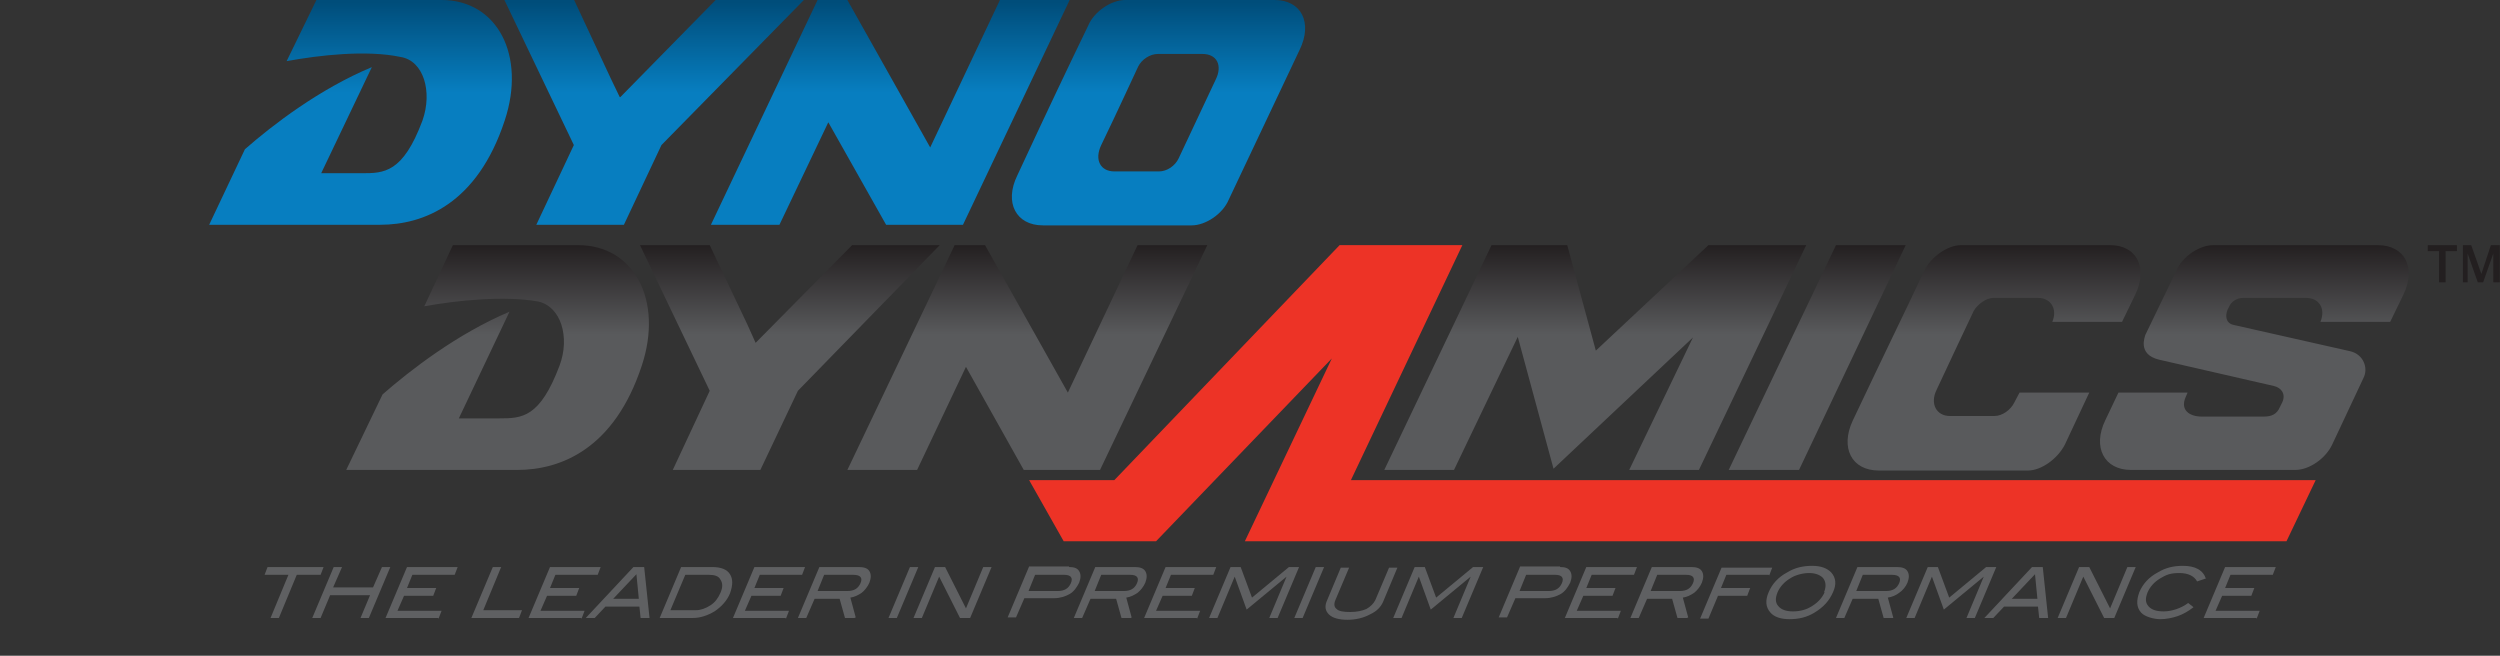 <svg width="183" height="48" viewBox="0 0 183 48" fill="none" xmlns="http://www.w3.org/2000/svg">
<rect x="0" y="0" width="183" height="48" fill="#333333" stroke="none"/>
<g clip-path="url(#clip0_993_26538)">
<path d="M0 47.21C0 46.771 40.654 46.464 90.774 46.464C140.893 46.464 181.548 46.815 181.548 47.21C181.548 47.605 140.893 47.956 90.774 47.956C40.654 47.956 0 47.648 0 47.21Z" fill="url(#paint0_radial_993_26538)"/>
<path fill-rule="evenodd" clip-rule="evenodd" d="M177.709 18.384H178.538V20.666H179.018V18.384H179.846V17.945H177.709V18.384ZM180.195 20.666H180.632V18.56L181.373 20.666H181.766L182.507 18.56V20.666H182.987V17.945H182.333L181.635 20.051L180.893 17.945H180.283V20.666H180.195Z" fill="#231F20"/>
<path fill-rule="evenodd" clip-rule="evenodd" d="M93.304 -6.96257e-05H82.355C81.352 -6.96257e-05 80.087 0.834 79.651 1.887C78.124 5.046 76.99 7.415 74.46 12.855C73.5 14.83 74.373 16.497 76.335 16.497H87.241C88.244 16.497 89.509 15.664 89.945 14.611L95.136 3.642C96.096 1.667 95.267 -6.96257e-05 93.304 -6.96257e-05ZM88.026 3.949C89.073 3.949 89.509 4.782 88.985 5.835L86.281 11.583C86.019 12.153 85.409 12.548 84.841 12.548H81.57C80.567 12.548 80.087 11.715 80.61 10.618C81.963 7.81 82.53 6.537 83.315 4.87C83.576 4.344 84.187 3.949 84.754 3.949H88.026ZM52.039 16.453L59.847 -6.96257e-05H62.028L68.091 10.793L73.195 -6.96257e-05H78.299L70.49 16.453H64.863L60.632 8.951L57.055 16.453H51.952H52.039ZM32.323 -6.96257e-05C36.423 -6.96257e-05 38.517 4.08 36.946 8.819C34.94 14.918 31.014 16.453 27.83 16.453H15.311L17.928 10.925C19.978 9.126 23.424 6.494 27.219 4.914L23.511 12.68H26.478C28.091 12.68 29.487 12.68 30.927 8.819C31.668 6.713 31.014 4.431 29.313 4.168C26.826 3.642 23.381 4.036 20.981 4.475L23.162 -6.96257e-05H32.323ZM45.365 7.108L44.711 5.748L42.006 -0.044H36.903L42.006 10.618L39.258 16.453H45.67L48.419 10.618L58.844 -6.96257e-05H52.388L45.409 7.108H45.365Z" fill="url(#paint1_linear_993_26538)"/>
<path fill-rule="evenodd" clip-rule="evenodd" d="M98.887 35.145L107.044 17.945H98.058L81.57 35.145H75.332L77.862 39.62H84.623L97.491 26.238L91.123 39.62H167.371L169.508 35.145H98.887Z" fill="#ED3326"/>
<path fill-rule="evenodd" clip-rule="evenodd" d="M155.07 28.739L154.11 30.757C153.151 32.731 154.023 34.399 155.986 34.399H168.025C169.028 34.399 170.25 33.565 170.73 32.512L172.998 27.686C173.39 26.94 172.998 25.931 172.038 25.711L163.489 23.781C162.922 23.649 162.878 23.123 163.052 22.684L163.183 22.421C163.314 22.113 163.707 21.806 164.187 21.806H168.81C169.77 21.806 170.25 22.596 169.857 23.561H174.961L175.92 21.587C176.88 19.613 176.051 17.945 174.045 17.945H162.006C161.002 17.945 159.737 18.779 159.301 19.832L157.033 24.527C157.033 24.614 156.422 25.931 158.036 26.326L166.455 28.256C167.022 28.388 167.327 28.87 167.066 29.441L166.891 29.792C166.673 30.318 166.28 30.494 165.713 30.494H161.177C160.261 30.494 159.563 30.011 159.999 29.046L160.13 28.739H155.026H155.07ZM154.459 17.945C156.422 17.945 157.251 19.613 156.291 21.587L155.332 23.561H150.228C150.621 22.64 150.141 21.806 149.181 21.806H145.91C145.386 21.806 144.732 22.289 144.47 22.772C143.685 24.439 143.074 25.711 141.766 28.519C141.242 29.572 141.766 30.45 142.725 30.45H145.997C146.564 30.45 147.175 30.011 147.436 29.485L147.829 28.739H152.933L151.144 32.556C150.621 33.565 149.443 34.443 148.44 34.443H137.535C135.528 34.443 134.699 32.775 135.615 30.801C138.189 25.36 139.367 22.991 140.85 19.832C141.33 18.823 142.551 17.945 143.554 17.945H154.503H154.459ZM131.689 34.399L139.497 17.945H134.394L126.542 34.399H131.689ZM125.103 17.945H132.213L124.361 34.399H119.258L123.925 24.702L113.718 34.311L111.101 24.658L106.433 34.399H101.33L109.181 17.945H114.721L116.815 25.667L125.059 17.945H125.103ZM61.984 34.399H67.132L70.708 26.852L74.939 34.399H80.523L88.374 17.945H83.271L78.167 28.739L72.104 17.945H69.88L62.028 34.399H61.984ZM55.354 25.053L62.377 17.945H68.789L58.407 28.607L55.659 34.399H49.247L51.952 28.607L46.848 17.945H51.952L54.7 23.737L55.31 25.097L55.354 25.053ZM42.312 17.945H33.151L31.058 22.421C33.457 21.982 36.946 21.631 39.389 22.07C41.047 22.421 41.745 24.658 40.959 26.764C39.52 30.581 38.211 30.625 36.554 30.625H33.587L37.295 22.816C33.457 24.439 30.011 27.115 28.004 28.87L25.343 34.399H37.862C41.047 34.399 44.972 32.863 46.979 26.764C48.549 22.026 46.456 17.945 42.312 17.945Z" fill="url(#paint2_linear_993_26538)"/>
<path d="M23.468 42.077H21.723L20.414 45.236H19.804L21.112 42.077H19.367L19.585 41.507H23.686L23.468 42.077Z" fill="#5F6062"/>
<path d="M27.001 45.236H26.39L27.088 43.569H24.166L23.468 45.236H22.857L24.427 41.507H25.038L24.384 42.999H27.306L27.96 41.507H28.571L27.001 45.236Z" fill="#5F6062"/>
<path d="M32.061 45.236H28.222L29.793 41.507H33.501L33.282 42.077H30.185L29.793 43.042H31.93L31.712 43.613H29.575L29.095 44.71H32.323L32.105 45.28L32.061 45.236Z" fill="#5F6062"/>
<path d="M37.95 45.236H34.504L36.074 41.507H36.685L35.376 44.666H38.211L37.993 45.236H37.95Z" fill="#5F6062"/>
<path d="M42.53 45.236H38.691L40.261 41.507H43.969L43.751 42.077H40.654L40.261 43.042H42.399L42.181 43.613H40.043L39.564 44.71H42.791L42.573 45.28L42.53 45.236Z" fill="#5F6062"/>
<path d="M47.546 45.236H46.892L46.804 44.403H44.318L43.533 45.236H42.879L46.368 41.507H47.153L47.546 45.236ZM46.761 43.832L46.586 42.033L44.885 43.832H46.761Z" fill="#5F6062"/>
<path d="M52.126 41.507C52.781 41.507 53.217 41.682 53.435 42.033C53.653 42.384 53.653 42.823 53.435 43.437C53.217 43.964 52.824 44.403 52.301 44.754C51.777 45.061 51.254 45.236 50.73 45.236H48.288L49.858 41.507H52.17H52.126ZM50.948 44.666C51.297 44.666 51.646 44.534 51.995 44.315C52.344 44.096 52.562 43.788 52.737 43.394C52.911 42.999 52.911 42.691 52.737 42.428C52.606 42.165 52.301 42.077 51.908 42.077H50.163L49.073 44.666H50.948Z" fill="#5F6062"/>
<path d="M57.492 45.236H53.653L55.223 41.507H58.931L58.713 42.077H55.616L55.223 43.042H57.361L57.143 43.613H55.005L54.526 44.71H57.753L57.535 45.28L57.492 45.236Z" fill="#5F6062"/>
<path d="M62.551 45.236H61.853L61.461 43.832H59.629L59.018 45.236H58.407L59.978 41.507H62.857C63.249 41.507 63.511 41.595 63.642 41.814C63.773 42.033 63.773 42.297 63.642 42.648C63.511 42.955 63.293 43.218 63.075 43.394C62.813 43.569 62.551 43.701 62.246 43.745L62.639 45.192L62.551 45.236ZM62.028 43.262C62.508 43.262 62.813 43.086 62.988 42.691C63.162 42.297 62.988 42.077 62.464 42.077H60.327L59.847 43.262H62.028Z" fill="#5F6062"/>
<path d="M65.648 45.236H65.038L66.608 41.507H67.219L65.648 45.236Z" fill="#5F6062"/>
<path d="M71.014 45.236H70.272L68.746 42.209L67.481 45.236H66.87L68.44 41.507H69.182L70.709 44.534L71.973 41.507H72.584L71.014 45.236Z" fill="#5F6062"/>
<path d="M78.255 41.507C78.647 41.507 78.865 41.594 78.996 41.814C79.127 42.033 79.127 42.297 78.996 42.648C78.822 42.998 78.604 43.306 78.299 43.481C77.993 43.657 77.6 43.788 77.164 43.788H74.983L74.373 45.192H73.762L75.332 41.463H78.255V41.507ZM77.426 43.262C77.906 43.262 78.211 43.086 78.386 42.691C78.56 42.297 78.386 42.077 77.906 42.077H75.769L75.289 43.262H77.47H77.426Z" fill="#5F6062"/>
<path d="M82.791 45.236H82.093L81.701 43.832H79.825L79.214 45.236H78.604L80.174 41.507H83.053C83.446 41.507 83.707 41.595 83.838 41.814C83.969 42.033 83.969 42.297 83.838 42.648C83.707 42.955 83.489 43.218 83.271 43.394C83.009 43.569 82.748 43.701 82.442 43.745L82.835 45.192L82.791 45.236ZM82.268 43.262C82.748 43.262 83.053 43.086 83.228 42.691C83.402 42.297 83.228 42.077 82.748 42.077H80.61L80.13 43.262H82.311H82.268Z" fill="#5F6062"/>
<path d="M87.59 45.236H83.751L85.321 41.507H89.029L88.811 42.077H85.714L85.321 43.042H87.459L87.241 43.613H85.103L84.623 44.71H87.851L87.633 45.28L87.59 45.236Z" fill="#5F6062"/>
<path d="M93.522 45.236H92.911L94.176 42.209L91.254 44.622L90.381 42.209L89.116 45.236H88.506L90.076 41.507H90.817L91.646 43.745L94.351 41.507H95.092L93.522 45.236Z" fill="#5F6062"/>
<path d="M95.354 45.236H94.743L96.314 41.507H96.924L95.354 45.236Z" fill="#5F6062"/>
<path d="M101.243 44.052C101.068 44.447 100.763 44.754 100.283 44.973C99.803 45.236 99.236 45.368 98.626 45.368C98.015 45.368 97.535 45.236 97.273 44.973C97.012 44.71 96.968 44.403 97.099 44.052L98.146 41.551H98.756L97.753 43.92C97.622 44.227 97.666 44.447 97.84 44.578C98.015 44.754 98.364 44.798 98.844 44.798C99.323 44.798 99.716 44.71 100.021 44.578C100.327 44.403 100.545 44.183 100.676 43.92L101.679 41.551H102.29L101.243 44.052Z" fill="#5F6062"/>
<path d="M107 45.236H106.39L107.655 42.209L104.732 44.622L103.86 42.209L102.595 45.236H101.984L103.554 41.507H104.296L105.125 43.745L107.829 41.507H108.571L107 45.236Z" fill="#5F6062"/>
<path d="M114.198 41.507C114.591 41.507 114.809 41.594 114.94 41.814C115.07 42.033 115.07 42.297 114.94 42.648C114.765 42.998 114.547 43.306 114.242 43.481C113.936 43.657 113.544 43.788 113.107 43.788H110.926L110.316 45.192H109.705L111.275 41.463H114.198V41.507ZM113.369 43.262C113.849 43.262 114.154 43.086 114.329 42.691C114.503 42.297 114.329 42.077 113.849 42.077H111.712L111.232 43.262H113.413H113.369Z" fill="#5F6062"/>
<path d="M118.385 45.236H114.547L116.117 41.507H119.825L119.607 42.077H116.51L116.117 43.042H118.255L118.036 43.613H115.899L115.419 44.71H118.647L118.429 45.28L118.385 45.236Z" fill="#5F6062"/>
<path d="M123.489 45.236H122.791L122.398 43.832H120.566L119.956 45.236H119.345L120.915 41.507H123.794C124.187 41.507 124.449 41.595 124.579 41.814C124.71 42.033 124.71 42.297 124.579 42.648C124.449 42.955 124.23 43.218 124.012 43.394C123.751 43.569 123.489 43.701 123.184 43.745L123.576 45.192L123.489 45.236ZM122.965 43.262C123.445 43.262 123.751 43.086 123.925 42.691C124.1 42.297 123.925 42.077 123.445 42.077H121.308L120.828 43.262H123.009H122.965Z" fill="#5F6062"/>
<path d="M129.465 42.077H126.368L125.975 43.043H128.113L127.895 43.613H125.757L125.059 45.28H124.449L126.019 41.551H129.727L129.509 42.121L129.465 42.077Z" fill="#5F6062"/>
<path d="M134.176 43.349C133.914 43.964 133.478 44.446 132.824 44.841C132.257 45.192 131.646 45.324 130.992 45.324C130.337 45.324 129.857 45.148 129.596 44.841C129.247 44.446 129.203 43.964 129.465 43.349C129.727 42.735 130.163 42.253 130.817 41.902C131.384 41.551 131.995 41.419 132.649 41.419C133.303 41.419 133.74 41.594 134.045 41.902C134.394 42.297 134.438 42.779 134.176 43.349ZM133.522 43.349C133.696 42.911 133.652 42.56 133.434 42.297C133.216 42.077 132.867 41.946 132.431 41.946C131.995 41.946 131.428 42.077 131.035 42.34C130.599 42.604 130.294 42.955 130.119 43.349C129.945 43.788 129.945 44.095 130.163 44.359C130.381 44.622 130.73 44.754 131.253 44.754C131.777 44.754 132.257 44.622 132.649 44.359C133.085 44.095 133.391 43.744 133.565 43.349H133.522Z" fill="#5F6062"/>
<path d="M138.582 45.236H137.884L137.491 43.832H135.615L135.005 45.236H134.394L135.964 41.507H138.843C139.236 41.507 139.498 41.595 139.628 41.814C139.759 42.033 139.759 42.297 139.628 42.648C139.498 42.955 139.28 43.218 139.018 43.394C138.8 43.569 138.494 43.701 138.189 43.745L138.582 45.192V45.236ZM138.058 43.262C138.538 43.262 138.843 43.086 139.018 42.691C139.192 42.297 139.018 42.077 138.494 42.077H136.357L135.877 43.262H138.058Z" fill="#5F6062"/>
<path d="M144.558 45.236H143.947L145.212 42.209L142.289 44.622L141.417 42.209L140.152 45.236H139.541L141.112 41.507H141.853L142.682 43.745L145.386 41.507H146.128L144.558 45.236Z" fill="#5F6062"/>
<path d="M149.923 45.236H149.269L149.181 44.403H146.695L145.91 45.236H145.256L148.745 41.507H149.53L149.923 45.236ZM149.138 43.832L148.963 42.033L147.262 43.832H149.138Z" fill="#5F6062"/>
<path d="M154.765 45.236H154.023L152.497 42.209L151.232 45.236H150.621L152.191 41.507H152.933L154.459 44.534L155.724 41.507H156.335L154.765 45.236Z" fill="#5F6062"/>
<path d="M161.482 42.34L160.828 42.56C160.61 42.165 160.174 41.946 159.519 41.946C158.865 41.946 158.56 42.077 158.124 42.34C157.687 42.604 157.382 42.955 157.208 43.349C157.033 43.788 157.033 44.095 157.251 44.359C157.469 44.622 157.818 44.754 158.385 44.754C158.952 44.754 159.65 44.534 160.174 44.139L160.566 44.446C160.174 44.754 159.781 44.973 159.389 45.105C158.996 45.236 158.56 45.324 158.124 45.324C157.687 45.324 156.989 45.148 156.728 44.841C156.379 44.446 156.379 43.964 156.597 43.349C156.859 42.735 157.295 42.253 157.949 41.902C158.516 41.551 159.127 41.419 159.781 41.419C160.697 41.419 161.264 41.726 161.482 42.384V42.34Z" fill="#5F6062"/>
<path d="M165.146 45.236H161.308L162.878 41.507H166.586L166.368 42.077H163.271L162.878 43.042H165.016L164.797 43.613H162.66L162.18 44.71H165.408L165.19 45.28L165.146 45.236Z" fill="#5F6062"/>
</g>
<defs>
<radialGradient id="paint0_radial_993_26538" cx="0" cy="0" r="1" gradientUnits="userSpaceOnUse" gradientTransform="translate(89.029 -26.765) scale(89.378 0)">
<stop stop-color="#E6ACAB"/>
<stop offset="0.1" stop-color="#E86D6F"/>
<stop offset="0.2" stop-color="#CA373B"/>
<stop offset="0.3" stop-color="#9A5758"/>
<stop offset="0.4" stop-color="#7B7C7B"/>
<stop offset="0.5" stop-color="#959695"/>
<stop offset="0.6" stop-color="#C0C1C0"/>
<stop offset="0.7" stop-color="white"/>
</radialGradient>
<linearGradient id="paint1_linear_993_26538" x1="55.441" y1="16.673" x2="55.441" y2="0.175" gradientUnits="userSpaceOnUse">
<stop stop-color="#077EC0"/>
<stop offset="0.6" stop-color="#077EC0"/>
<stop offset="1" stop-color="#004D7A"/>
</linearGradient>
<linearGradient id="paint2_linear_993_26538" x1="100.806" y1="34.355" x2="100.806" y2="17.901" gradientUnits="userSpaceOnUse">
<stop stop-color="#595A5C"/>
<stop offset="0.6" stop-color="#595A5C"/>
<stop offset="1" stop-color="#231F20"/>
</linearGradient>
<clipPath id="clip0_993_26538">
<rect width="182.943" height="48" fill="white"/>
</clipPath>
</defs>
</svg>
